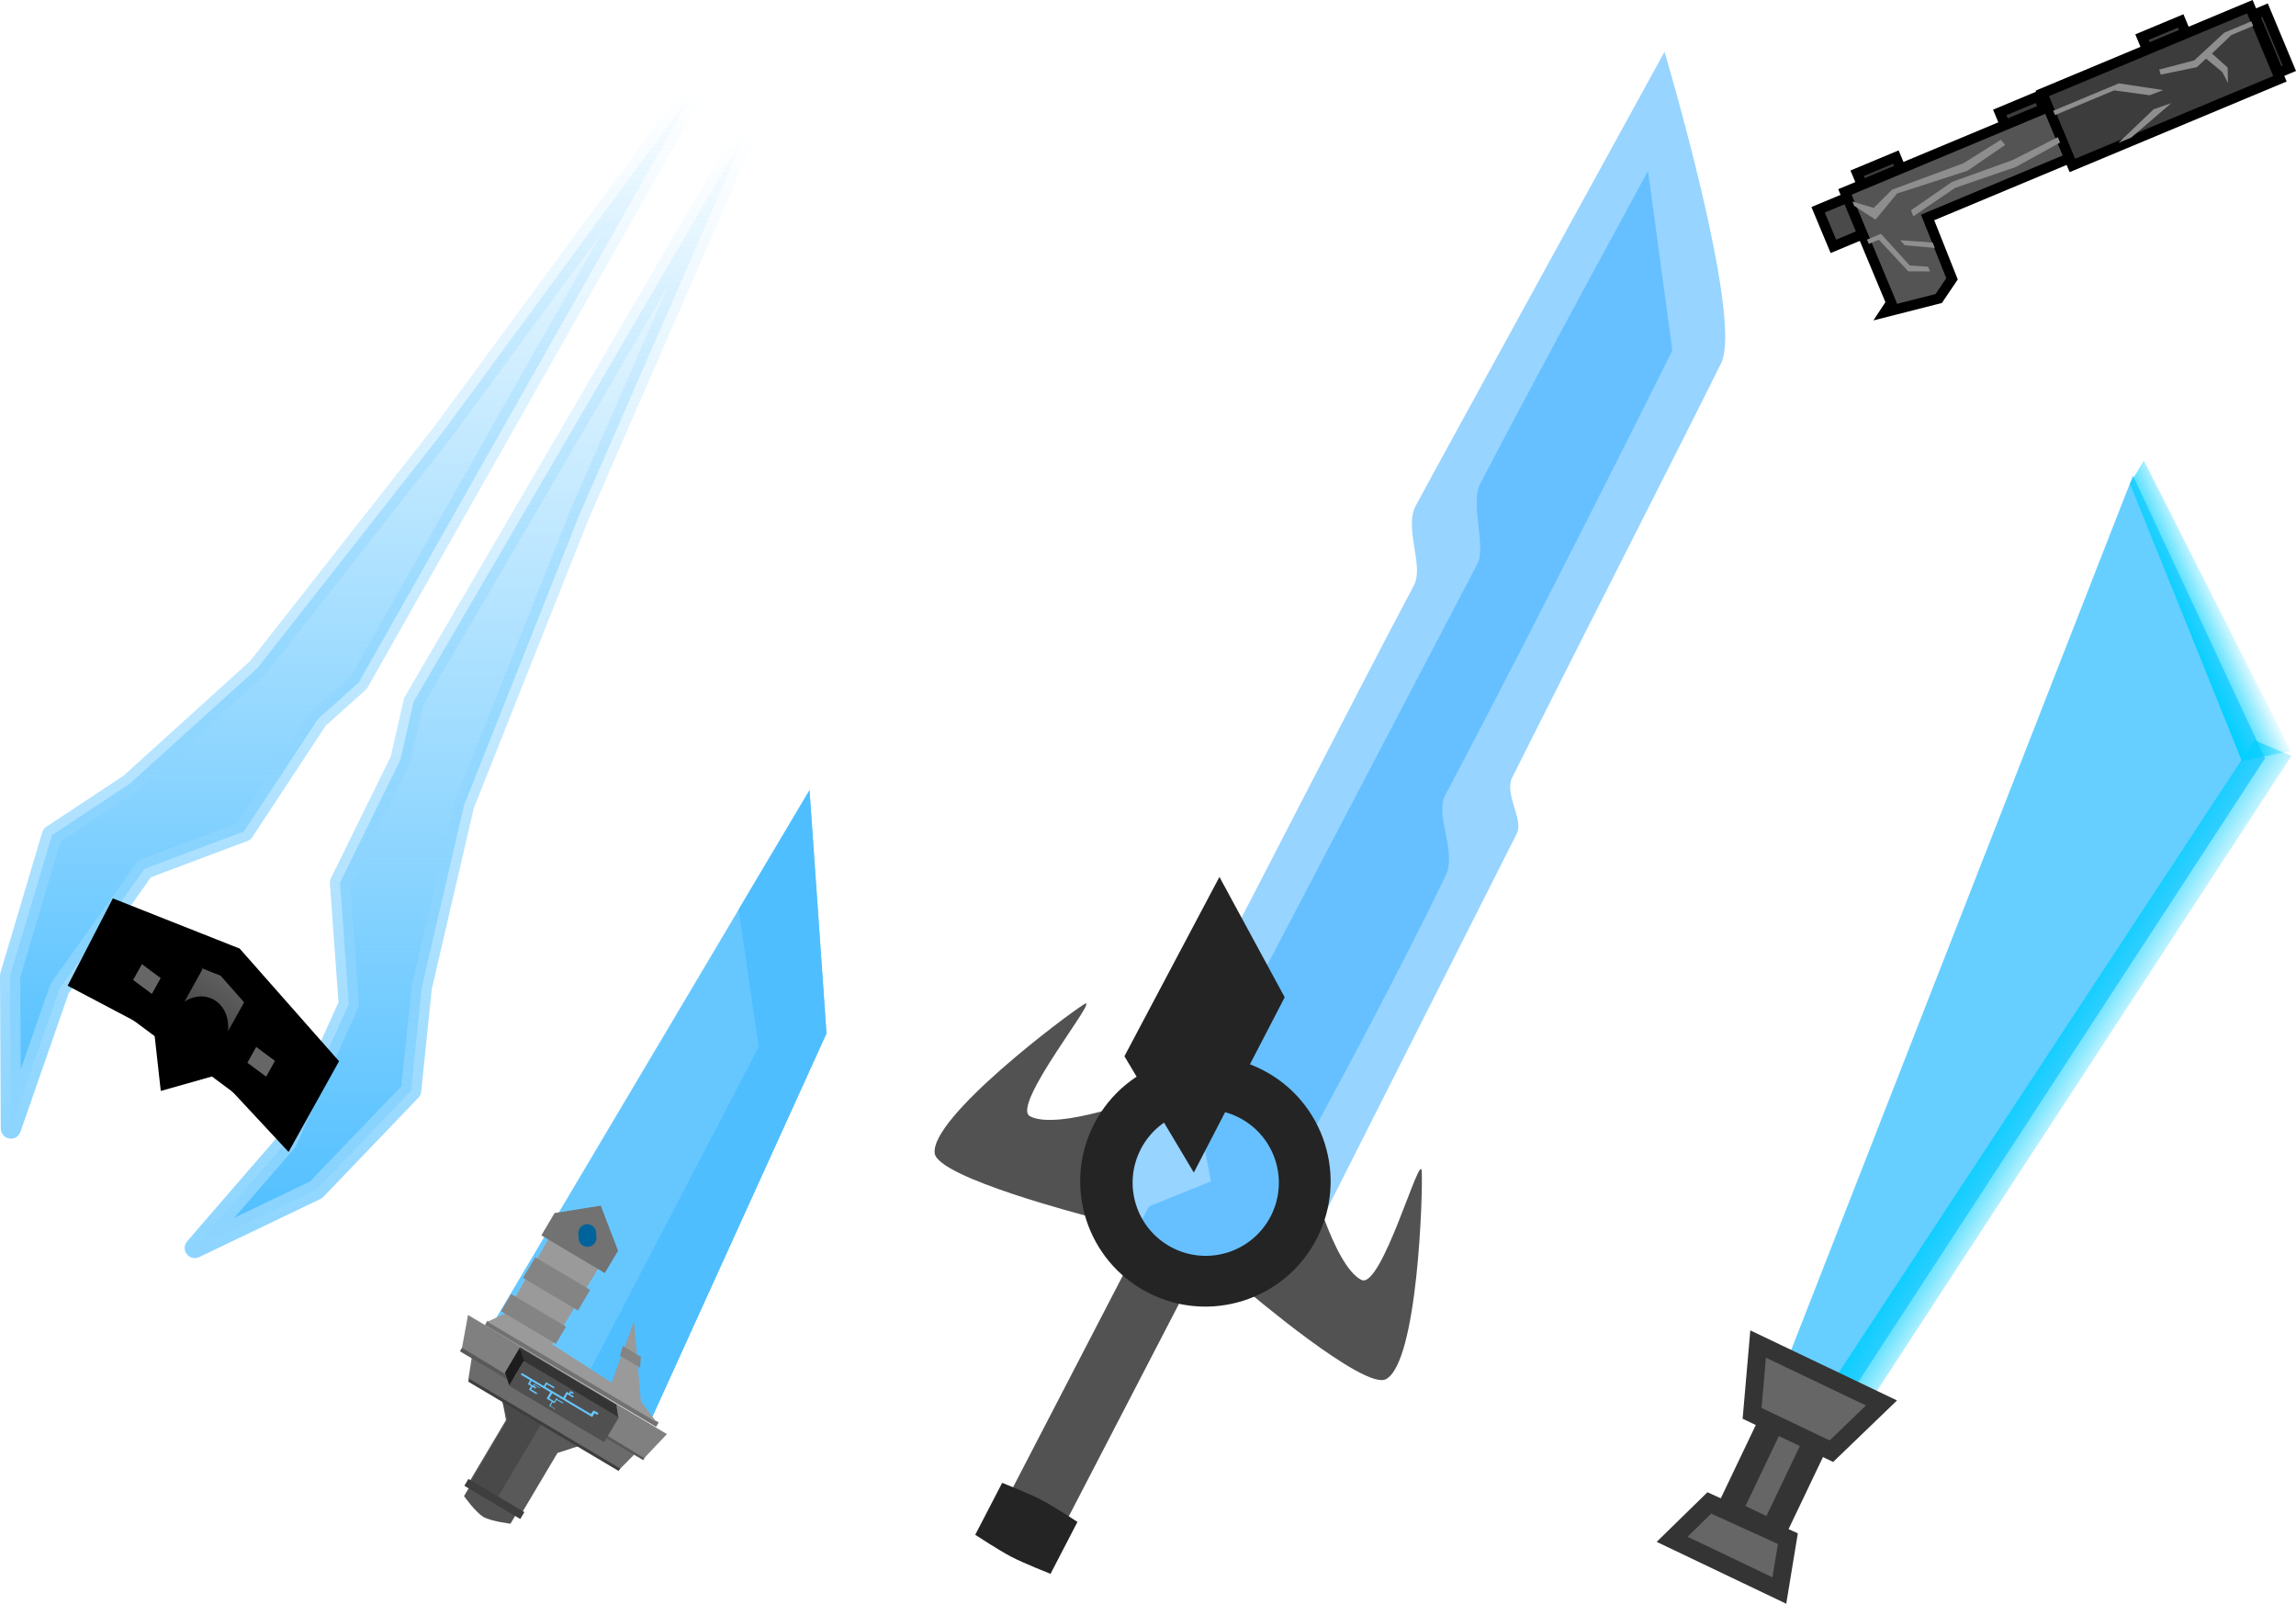 <svg version="1.1" xmlns="http://www.w3.org/2000/svg" xmlns:xlink="http://www.w3.org/1999/xlink" width="448.601" height="313.251" viewBox="0,0,448.601,313.251"><defs><linearGradient x1="410.136" y1="225.744" x2="423.013" y2="233.94" gradientUnits="userSpaceOnUse" id="color-1"><stop offset="0" stop-color="#00ceff"/><stop offset="1" stop-color="#00ceff" stop-opacity="0"/></linearGradient><linearGradient x1="438.882" y1="153.007" x2="448.149" y2="148.804" gradientUnits="userSpaceOnUse" id="color-2"><stop offset="0" stop-color="#00d0ff"/><stop offset="1" stop-color="#00d0ff" stop-opacity="0"/></linearGradient><linearGradient x1="102.254" y1="50.574" x2="102.254" y2="268.829" gradientUnits="userSpaceOnUse" id="color-3"><stop offset="0" stop-color="#4ebeff" stop-opacity="0"/><stop offset="1" stop-color="#4ebeff"/></linearGradient><linearGradient x1="102.254" y1="50.574" x2="102.254" y2="268.829" gradientUnits="userSpaceOnUse" id="color-4"><stop offset="0" stop-color="#8dd5ff" stop-opacity="0"/><stop offset="1" stop-color="#8dd5ff"/></linearGradient><linearGradient x1="79.135" y1="42.428" x2="79.135" y2="245.507" gradientUnits="userSpaceOnUse" id="color-5"><stop offset="0" stop-color="#4ebeff" stop-opacity="0"/><stop offset="1" stop-color="#4ebeff"/></linearGradient><linearGradient x1="79.135" y1="42.428" x2="79.135" y2="245.507" gradientUnits="userSpaceOnUse" id="color-6"><stop offset="0" stop-color="#8dd5ff" stop-opacity="0"/><stop offset="1" stop-color="#8dd5ff"/></linearGradient><linearGradient x1="25.237" y1="219.878" x2="39.212" y2="201.093" gradientUnits="userSpaceOnUse" id="color-7"><stop offset="0" stop-color="#313131"/><stop offset="1" stop-color="#666666"/></linearGradient></defs><g transform="translate(-10.251,-25.072)"><g data-paper-data="{&quot;isPaintingLayer&quot;:true}" fill-rule="nonzero" stroke-miterlimit="10" stroke-dasharray="" stroke-dashoffset="0" style="mix-blend-mode: normal"><g stroke-linecap="butt" stroke-linejoin="miter"><path d="M429.724,34.633l-0.965,-2.311l7.564,-3.159l0.965,2.311z" fill="#3c3c3c" stroke="#000000" stroke-width="2"/><path d="M402.284,50.185l-1.316,-3.152l7.564,-3.159l1.316,3.152z" fill="#3c3c3c" stroke="#000000" stroke-width="2"/><path d="M374.428,62.065l-1.316,-3.152l7.564,-3.159l1.316,3.152z" fill="#3c3c3c" stroke="#000000" stroke-width="2"/><path d="M368.465,73.191l-2.983,-7.144l14.917,-6.229l2.983,7.144z" fill="#4a4a4a" stroke="#000000" stroke-width="2"/><path d="M379.758,84.204l-9.037,-21.641l39.952,-16.684l4.171,9.988l-27.97,11.68l4.768,11.99l-2.599,3.846l-10.505,2.669z" fill="#545454" stroke="#000000" stroke-width="2"/><path d="M415.163,57.391l-5.879,-14.077l40.55,-16.934l5.879,14.077z" fill="#3c3c3c" stroke="#000000" stroke-width="2"/><path d="M438.962,36.868l5.881,-5.417l5.295,-2.211l0.368,0.882l-4.286,1.79l-3.786,3.617l3.063,2.728l0.063,3.032l-1.094,-2.133l-3.187,-2.637l-1.788,1.668l-7.057,1.462l-0.311,-0.989z" fill="#8e8e8e" stroke="none" stroke-width="0"/><path d="M411.764,47.55l-0.351,-0.84l12.816,-5.352l8.688,1.307l-2.646,1.01l-6.952,-0.95z" fill="#8e8e8e" stroke="none" stroke-width="0"/><path d="M424.152,52.987l6.878,-6.573l3.449,-1.194l-7.806,6.714z" fill="#8e8e8e" stroke="none" stroke-width="0"/><path d="M372.523,65.274l-0.351,-0.84l4.174,1.253l3.606,-3.578l13.906,-5.136l7.347,-4.613l0.819,1.015l-7.359,5.043l-13.763,4.456l-4.207,5.099z" fill="#8e8e8e" stroke="none" stroke-width="0"/><path d="M384.069,67.337l-0.428,-1.203l8,-5.529l11.827,-4.258l8.856,-4.486l0.439,1.051l-8.658,4.779l-11.884,4.088z" fill="#8e8e8e" stroke="none" stroke-width="0"/><path d="M382.429,72.981l-0.933,-0.992l6.358,0.454l0.439,1.051z" fill="#8e8e8e" stroke="none" stroke-width="0"/><path d="M375.384,72.716l-0.351,-0.84l2.731,-1.141l5.62,6.19l3.572,0.245l0.392,0.915l-4.247,-0.002l-5.752,-6.188z" fill="#8e8e8e" stroke="none" stroke-width="0"/><path d="M455.443,39.274l-4.738,-11.346l2.101,-0.877l4.738,11.346z" fill="#3c3c3c" stroke="#000000" stroke-width="2"/></g><g stroke="none" stroke-width="0" stroke-linecap="butt" stroke-linejoin="miter"><path d="M224.302,262.75c0,0 -1.468,-6.716 2.365,-14.458c1.812,-3.661 7.561,-8.538 10.091,-13.284c14.895,-27.952 36.763,-71.159 49.766,-95.631c2.002,-3.769 -1.993,-11.122 0.339,-15.517c3.045,-5.737 48.606,-88.67 48.606,-88.67c0,0 15.463,51.833 11.075,60.792c-5.308,10.838 -28.102,55.501 -40.839,80.961c-1.603,3.204 2.292,8.198 0.91,10.935c-15.938,31.548 -43.835,86.78 -43.835,86.78z" fill="#97d4ff"/><path d="M230.278,269.068l4.491,-8.369l12.07,-4.869l-2.939,-15.628c0,0 38.503,-73.484 54.996,-104.962c1.835,-3.503 -1.513,-11.744 0.601,-15.78c13.426,-25.623 32.753,-60.997 32.753,-60.997l4.754,35.049c0,0 -25.574,51.431 -44.368,86.859c-2.112,3.981 2.339,11.054 0.075,15.74c-8.69,17.981 -19.982,39.133 -28.398,54.55c-1.399,2.563 -0.975,9.179 -2.19,11.384c-4.785,8.685 -9.69,10.067 -9.69,10.067z" fill="#66c0ff"/><path d="M192.879,250.349c-0.895,-6.976 25.549,-26.861 29.179,-29.118c3.537,-2.199 -14.494,19.838 -10.545,21.886c5.541,2.873 23.378,-3.968 23.378,-3.968l-12.165,23.459c0,0 -29.237,-7.509 -29.847,-12.259z" data-paper-data="{&quot;index&quot;:null}" fill="#525252"/><path d="M253.827,277.127l12.165,-23.459c0,0 4.686,18.521 10.226,21.394c3.949,2.048 11.572,-25.386 11.813,-21.228c0.247,4.267 -0.771,37.338 -6.988,40.626c-4.234,2.239 -27.216,-17.332 -27.216,-17.332z" fill="#525252"/><path d="M205.588,320.581l24.462,-47.172l10.905,5.655l-24.462,47.172z" fill="#525252"/><path d="M200.797,324.855l5.261,-10.145c0,0 5.21,2.058 7.618,3.307c2.492,1.292 7.092,4.321 7.092,4.321l-5.261,10.145c0,0 -5.166,-2.035 -7.618,-3.307c-2.452,-1.271 -7.092,-4.321 -7.092,-4.321z" fill="#242424"/><path d="M224.052,244.56c6.219,-11.993 20.984,-16.674 32.977,-10.455c11.993,6.219 16.674,20.984 10.455,32.977c-6.219,11.993 -20.984,16.674 -32.977,10.455c-11.993,-6.219 -16.674,-20.984 -10.455,-32.977zM239.256,268.766c7.003,3.632 15.625,0.898 19.257,-6.105c3.632,-7.003 0.898,-15.625 -6.105,-19.257c-7.003,-3.632 -15.625,-0.898 -19.257,6.105c-3.632,7.003 -0.898,15.625 6.105,19.257z" fill="#242424"/><path d="M229.945,231.382l18.565,-35.025l12.751,23.507l-17.755,34.238z" fill="#242424"/></g><g stroke-linecap="butt" stroke-linejoin="miter"><path d="M356.564,324.528l-8.609,-4.111l9.454,-19.801l8.609,4.111z" fill="#666666" stroke="#343434" stroke-width="5"/><path d="M427.001,117.961l25.791,55.216l-81.592,125.078l-12.658,-5.202z" data-paper-data="{&quot;index&quot;:null}" fill="#66cfff" stroke="none" stroke-width="0"/><path d="M374.778,300.102l-6.975,-4.321l82.927,-126.104l7.236,3.036z" fill="url(#color-1)" stroke="none" stroke-width="0"/><path d="M448.274,173.714l-21.861,-54.16l2.719,-4.511l28.736,56.737z" fill="url(#color-2)" stroke="none" stroke-width="0"/><path d="M368.079,308.53l-15.497,-7.399l1.176,-13.534l24.106,11.51z" fill="#666666" stroke="#343434" stroke-width="3.5"/><path d="M357.906,335.74l-20.949,-10.003l7.267,-7.102l15.347,6.975z" data-paper-data="{&quot;index&quot;:null}" fill="#666666" stroke="#343434" stroke-width="3.5"/></g><g stroke="none" stroke-width="0" stroke-linecap="butt" stroke-linejoin="miter"><path d="M106.375,283.891l62.04,-104.477l3.317,47.518l-34.273,75.417z" fill="#66c7ff"/><path d="M124.508,294.658l33.975,-65.082l-3.911,-26.849l13.844,-23.313l3.317,47.518l-34.273,75.417z" fill="#4ebeff"/><g><path d="M104.976,283.905l0.513,-0.863l33.459,19.868l-0.513,0.863z" fill="#727272"/><g><g><g><path d="M105.498,283.243l3.676,-1.744l8.387,-14.67l9.721,5.772l-9.133,15.058l11.595,7.473l4.384,-12l1.344,15.692l3.095,4.054c0,0 -29.4,-17.458 -32.291,-19.175c-0.449,-0.266 -0.777,-0.461 -0.777,-0.461z" fill="#9a9a9a"/><path d="M112.448,274.675l2.389,-4.022l10.727,6.37l-2.389,4.022z" fill="#848484"/><path d="M108.132,281.18l1.99,-3.352l10.727,6.37l-1.99,3.352z" fill="#848484"/><path d="M116.021,266.368l2.588,-4.358l9.019,-1.445l3.383,8.81l-2.588,4.358z" fill="#727272"/></g><path d="M131.371,289.885l0.571,-1.907l3.528,2.095l-0.156,2.153z" fill="#848484"/></g><g fill="#00639c"><path d="M123.48,265.049c0.496,-0.835 1.574,-1.109 2.408,-0.614c0.835,0.496 1.109,1.574 0.614,2.408c-0.496,0.835 -1.574,1.109 -2.408,0.614c-0.835,-0.496 -1.109,-1.574 -0.614,-2.408z"/><path d="M123.527,265.953c0.496,-0.835 1.574,-1.109 2.408,-0.614c0.835,0.496 1.109,1.574 0.614,2.408c-0.496,0.835 -1.574,1.109 -2.408,0.614c-0.835,-0.496 -1.109,-1.574 -0.614,-2.408z"/></g></g><g><path d="M100.916,317.299l1.198,-2.018l9.079,5.391l-1.198,2.018c0,0 -3.825,-0.452 -5.338,-1.351c-1.513,-0.899 -3.741,-4.041 -3.741,-4.041z" fill="#525252"/><path d="M101.621,315.064l7.488,-12.61l-1.066,-5.864l17.05,10.352l-5.927,1.939l-7.288,12.274z" fill="#595959"/><path d="M101.922,315.015l7.488,-12.61l-1.772,-6.283l9.696,4.848l-10.184,17.15z" fill="#494949"/><path d="M101.742,294.603l0.978,-6.242l32.787,19.469l-4.256,4.295z" fill="#6b6b6b"/><path d="M100.111,289.017l0.499,-0.841l35.813,21.266l-0.499,0.841z" fill="#595959"/><path d="M100.517,288.334l1.178,-6.416l38.862,23.272l-4.434,4.677z" fill="#808080"/><g><g><path d="M112.218,290.911l-0.411,-2.666l18.87,11.205l0.411,2.666z" fill="#343434"/><g><path d="M109.741,295.753l2.876,-4.844l18.547,11.013l-2.876,4.844z" fill="#505050"/><path d="M108.92,293.172l2.868,-4.83l0.831,2.503l-2.868,4.83z" fill="#1c1c1c"/></g></g><g fill="#66c7ff"><path d="M112.016,293.578l0.193,-0.325l8.09,4.804l0.666,-1.13l0.457,0.295l0.279,-0.468l0.634,0.382l-0.118,0.222l-0.42,-0.227l-0.133,0.254l0.702,0.447l-0.173,0.221l-1.068,-0.65l-0.467,0.867l5.025,2.984l0.552,-0.683l0.933,0.507l-0.172,0.373l-0.594,-0.341l-0.444,0.747l-11.513,-6.836l-0.924,-0.548z"/><path d="M113.402,295.399l0.54,-0.91l0.275,0.163l-0.54,0.91z"/><path d="M113.509,295.502l0.147,-0.248l1.376,0.817l-0.147,0.248z"/><path d="M113.602,296.524l0.442,-0.744l0.275,0.163l-0.442,0.744z"/><path d="M113.877,296.688l0.147,-0.248l1.192,0.708l-0.147,0.248z"/><path d="M114.319,295.943l0.344,-0.579l0.183,0.109l-0.344,0.579z"/><path d="M114.748,295.639l0.049,-0.083l1.009,0.599l-0.049,0.083z"/><path d="M117.051,298.237l0.786,-1.323l0.367,0.218l-0.786,1.323z"/><path d="M116.32,296.125l0.638,-1.075l0.275,0.163l-0.638,1.075z"/><path d="M117.326,298.4l0.147,-0.248l1.284,0.762l-0.147,0.248z"/><path d="M117.569,299.663l0.491,-0.827l0.183,0.109l-0.491,0.827z"/><path d="M117.661,299.717l0.049,-0.083l1.009,0.599l-0.049,0.083z"/><path d="M118.574,298.806l0.393,-0.662l0.183,0.109l-0.393,0.662z"/><path d="M119.003,298.501l0.098,-0.165l1.192,0.708l-0.098,0.165z"/><path d="M116.995,295.407l0.147,-0.248l1.467,0.871l-0.147,0.248z"/></g></g><path d="M101.701,294.925l0.3,-0.504l29.424,17.472l-0.3,0.504z" fill="#3e3e3e"/><path d="M100.974,315.287l0.799,-1.345l10.929,6.49l-0.799,1.345z" fill="#3e3e3e"/></g></g></g><g><path d="M78.4,221.201l-1.721,-23.709l11.806,-24.016l2.577,-11.333l65.138,-111.568l-32.698,74.942l-22.583,56.847l-8.262,35.57l-2.084,20.174l-18.576,19.373l-23.688,11.35l17.969,-20.769z" data-paper-data="{&quot;index&quot;:null}" fill="url(#color-3)" stroke="url(#color-4)" stroke-width="3.96" stroke-linecap="round" stroke-linejoin="round"/><path d="M21.89,218.174l-9.511,27.333l-0.15,-29.853l8.172,-27.448l15.165,-10.021l24.97,-22.602l36.29,-46.208l49.217,-66.948l-65.7,115.96l-7.977,7.142l-14.458,21.957l-19.431,7.291z" data-paper-data="{&quot;index&quot;:null}" fill="url(#color-5)" stroke="url(#color-6)" stroke-width="3.955" stroke-linecap="round" stroke-linejoin="round"/><g data-paper-data="{&quot;index&quot;:null}" stroke="#000000" stroke-width="6.295" stroke-linejoin="miter"><g><path d="M33.785,204.521l21.434,8.482l17.446,19.767l-6.678,11.998l-12.35,-13.26l-9.256,2.615l-1.07,-9.619l-15.613,-8.223z" fill="url(#color-7)" stroke-linecap="round"/><path d="M36.975,208.724l8.761,6.518l-4.808,8.638l-8.761,-6.518z" fill="#666666" stroke-linecap="butt"/><path d="M59.305,224.891l8.761,6.518l-4.808,8.638l-8.761,-6.518z" fill="#666666" stroke-linecap="butt"/></g><path d="M44.863,229.298c-0.005,-1.112 0.323,-2.393 0.986,-3.585c0.664,-1.192 1.537,-2.068 2.414,-2.523c0.875,-0.454 1.753,-0.485 2.424,0.014c0.671,0.499 1.01,1.436 1.016,2.545c0.005,1.112 -0.323,2.393 -0.986,3.585c-0.664,1.192 -1.537,2.068 -2.414,2.523c-0.875,0.454 -1.753,0.485 -2.424,-0.014c-0.671,-0.499 -1.01,-1.436 -1.016,-2.545z" fill="#003fff" stroke-linecap="butt"/></g></g></g></g></svg>